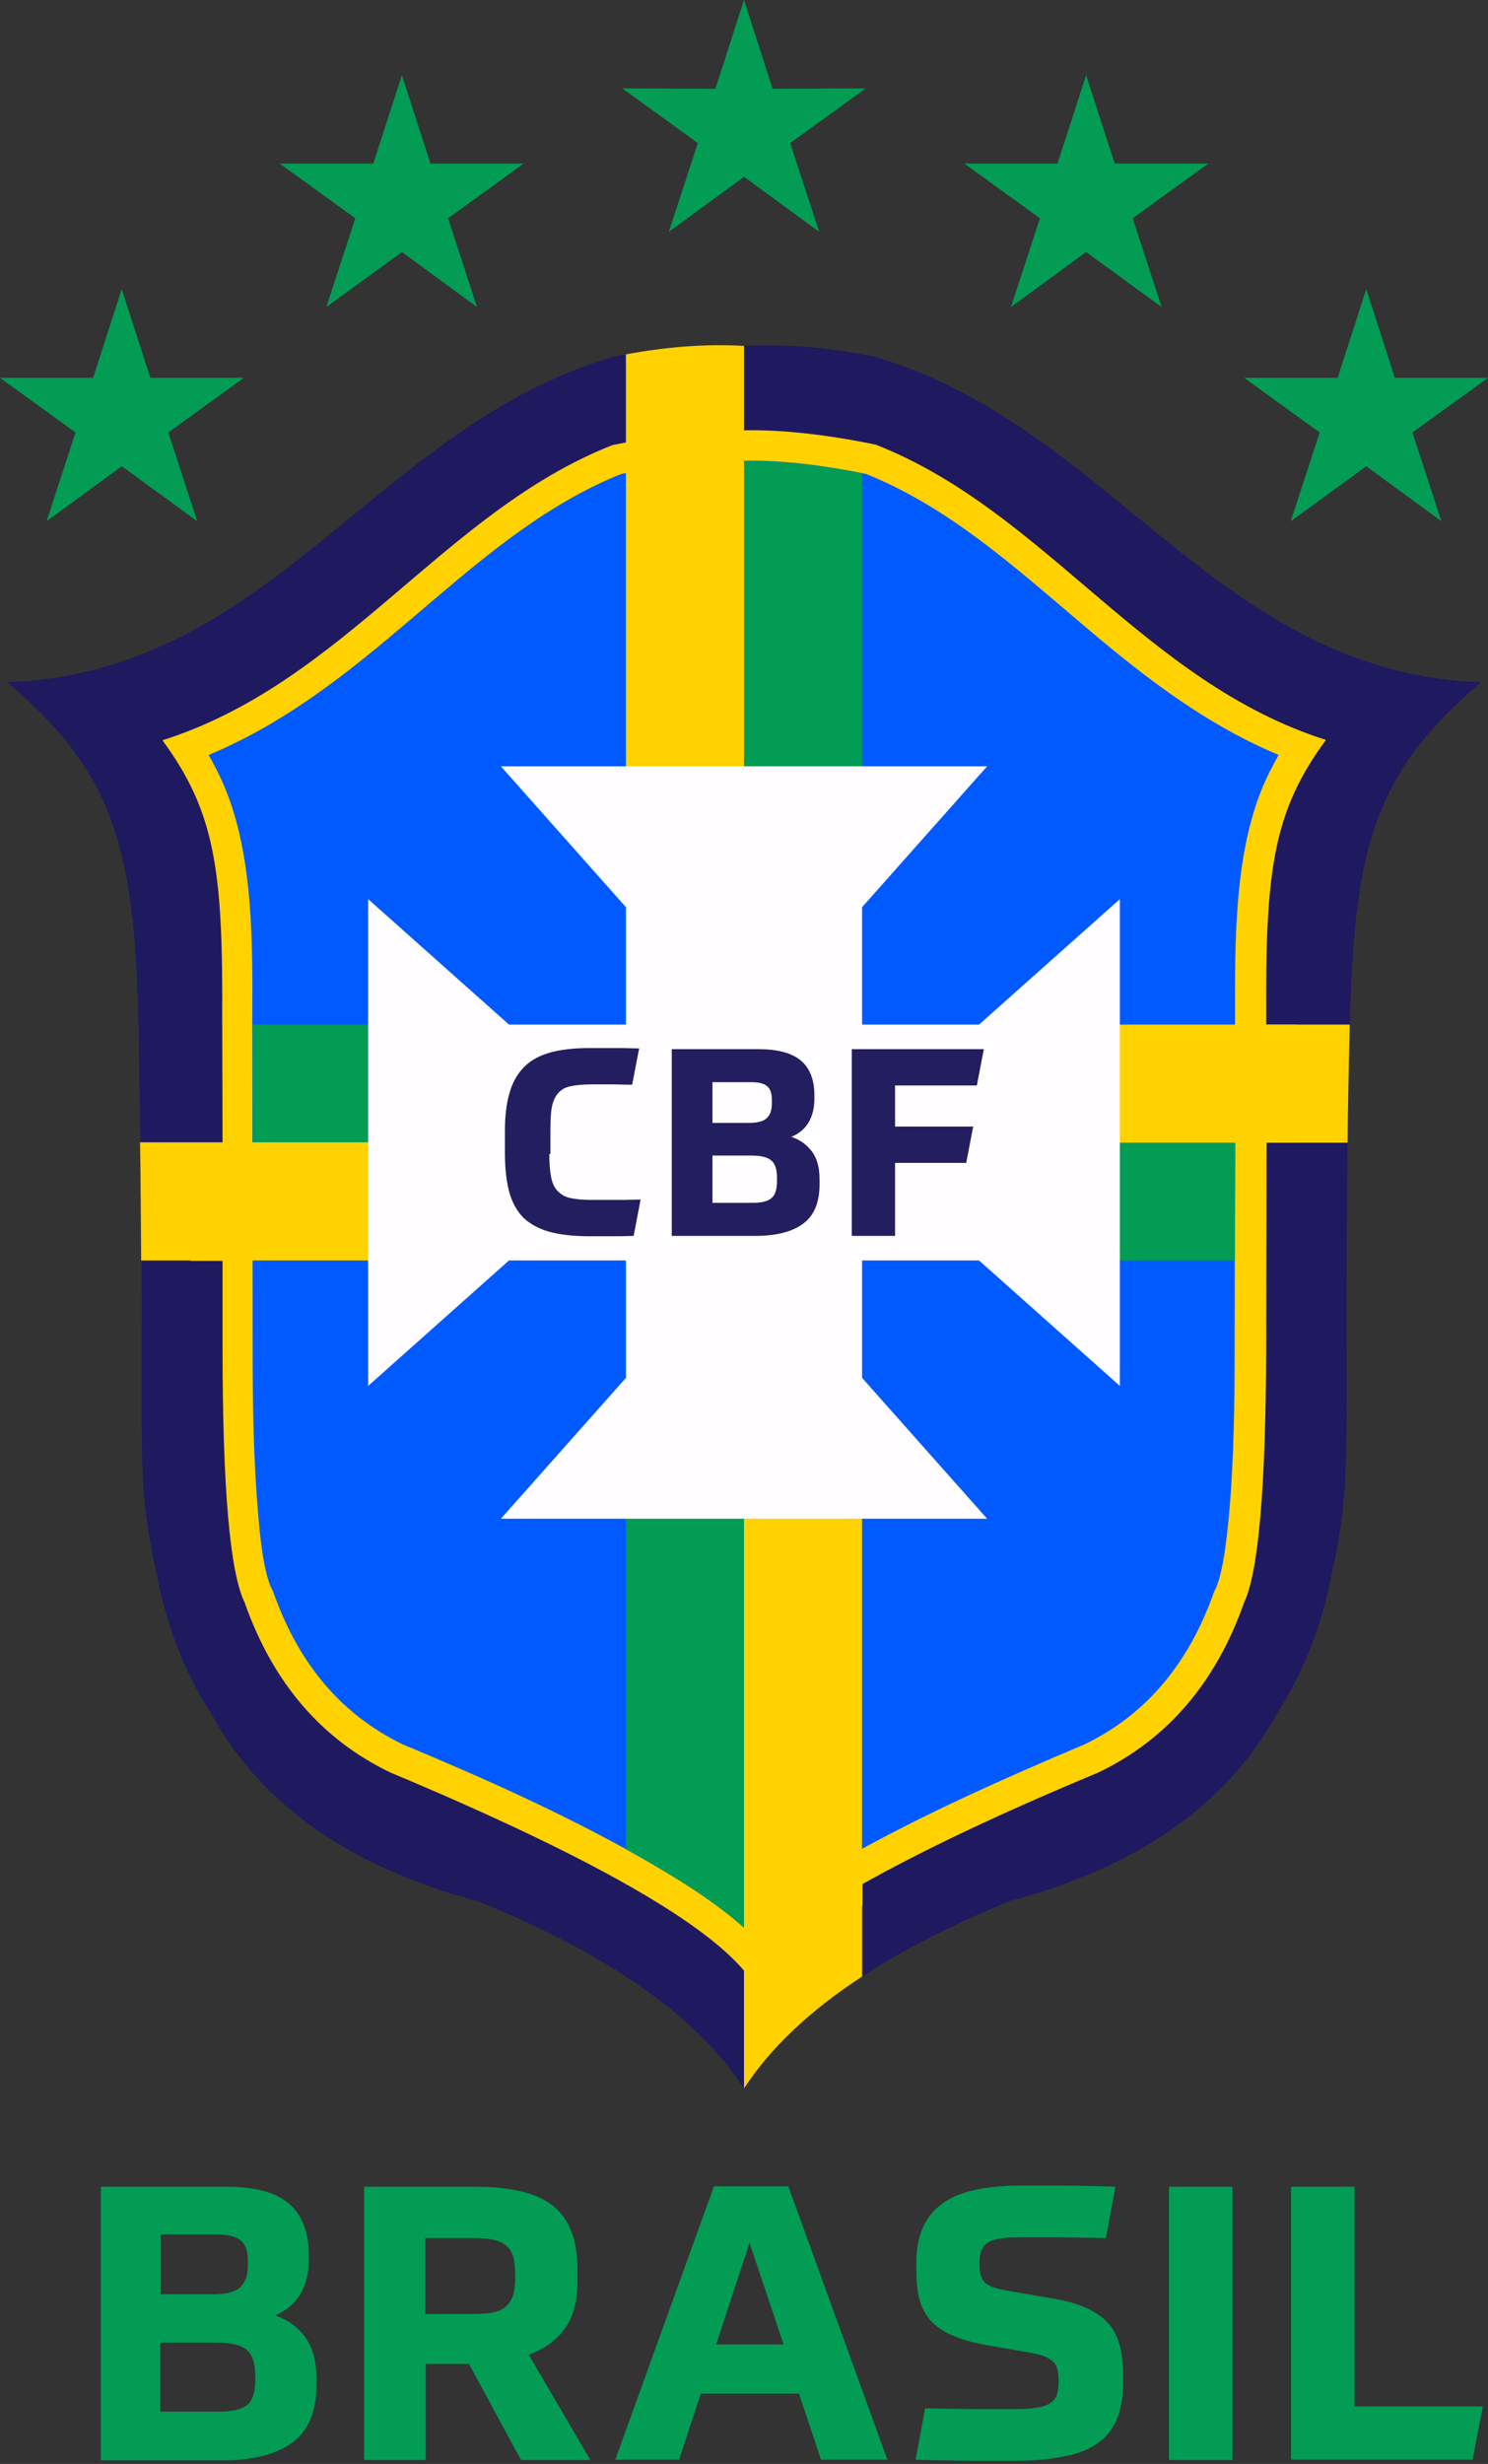 <svg width="116" height="192" viewBox="0 0 116 192" fill="none" xmlns="http://www.w3.org/2000/svg">
<rect x="0" y="0" width="116" height="192" fill="#333333" stroke="none"/>
<path fill-rule="evenodd" clip-rule="evenodd" d="M47.223 32.759C44.794 33.674 42.507 34.874 40.334 36.246C35.046 39.534 30.386 43.764 25.498 47.566C20.982 51.082 16.351 54.198 11.005 56.313C11.52 57.171 11.977 58.029 12.377 58.943C14.95 64.718 14.836 72.064 14.836 78.267C14.836 87.5 14.864 96.733 14.893 105.967C14.893 110.54 14.95 115.228 15.379 119.802C15.522 121.374 15.836 124.69 16.551 126.091L16.608 126.205L16.665 126.348C18.752 132.008 22.325 136.496 28.042 139.126C34.989 141.899 42.078 144.9 48.653 148.416C51.625 150.017 55.227 152.075 58 154.419C60.773 152.075 64.375 149.988 67.347 148.416C73.922 144.9 81.011 141.899 87.958 139.126C93.675 136.496 97.248 132.008 99.335 126.348L99.392 126.205L99.449 126.091C100.164 124.661 100.478 121.374 100.621 119.802C101.021 115.228 101.107 110.54 101.107 105.967C101.107 96.733 101.164 87.5 101.164 78.267C101.164 72.093 101.05 64.746 103.622 58.943C104.023 58.029 104.48 57.171 104.995 56.313C99.678 54.198 95.047 51.082 90.502 47.566C85.614 43.764 80.954 39.562 75.666 36.246C73.493 34.874 71.207 33.702 68.777 32.759C65.289 32.102 61.602 31.587 58.029 31.644H57.971H57.914C54.398 31.587 50.711 32.102 47.223 32.759Z" fill="#FFD200"/>
<path fill-rule="evenodd" clip-rule="evenodd" d="M48.424 36.933C46.28 37.79 44.25 38.905 42.306 40.163C37.618 43.221 33.474 47.138 29.129 50.682C25.098 53.97 21.01 56.857 16.265 58.829C16.723 59.63 17.123 60.43 17.494 61.287C19.753 66.662 19.695 73.493 19.667 79.268C19.667 87.872 19.695 96.448 19.695 105.052C19.695 109.311 19.753 113.685 20.124 117.944C20.238 119.402 20.524 122.489 21.182 123.804L21.239 123.918L21.296 124.033C23.154 129.321 26.327 133.466 31.387 135.924C37.561 138.497 43.85 141.298 49.682 144.586C52.312 146.072 55.513 147.987 57.971 150.188C60.43 147.987 63.631 146.072 66.261 144.586C72.093 141.327 78.382 138.526 84.556 135.924C89.616 133.466 92.789 129.321 94.647 124.033L94.704 123.918L94.761 123.804C95.39 122.489 95.676 119.402 95.819 117.944C96.19 113.685 96.247 109.34 96.247 105.052C96.247 96.448 96.305 87.872 96.276 79.268C96.276 73.522 96.19 66.69 98.448 61.287C98.82 60.43 99.22 59.63 99.678 58.829C94.961 56.857 90.845 53.97 86.814 50.682C82.469 47.138 78.324 43.221 73.636 40.163C71.692 38.905 69.663 37.79 67.519 36.933C64.432 36.304 61.144 35.846 58 35.904H57.943H57.886C54.798 35.846 51.511 36.332 48.424 36.933Z" fill="#005AFF"/>
<path fill-rule="evenodd" clip-rule="evenodd" d="M48.795 144.099C49.11 144.271 49.396 144.442 49.71 144.614C52.34 146.1 55.542 148.016 58 150.217V113.484H48.795V144.099Z" fill="#029C55"/>
<path fill-rule="evenodd" clip-rule="evenodd" d="M67.204 36.875C64.232 36.304 61.087 35.875 58.057 35.932H58V63.203H67.204V36.875Z" fill="#029C55"/>
<path fill-rule="evenodd" clip-rule="evenodd" d="M19.695 79.84C19.695 82.898 19.695 85.986 19.695 89.044H31.301V79.84H19.695Z" fill="#029C55"/>
<path fill-rule="evenodd" clip-rule="evenodd" d="M96.276 98.22C96.276 95.161 96.305 92.074 96.305 89.015H83.241V98.22H96.276Z" fill="#029C55"/>
<path fill-rule="evenodd" clip-rule="evenodd" d="M10.777 79.268C10.462 65.832 8.69 60.03 0.572 53.169C21.153 52.397 29.243 33.274 47.766 27.814C48.109 27.728 48.481 27.671 48.824 27.614V31.416V34.474C48.481 34.531 48.138 34.617 47.766 34.674C34.588 39.848 26.899 53.169 12.663 57.686C16.78 63.288 17.38 67.834 17.323 79.296L17.351 89.044H14.35H10.948C10.891 86.128 10.862 82.87 10.777 79.268ZM58 26.956C61.23 26.785 64.66 27.07 68.262 27.814C86.757 33.302 94.875 52.397 115.457 53.169C107.339 60.03 105.566 65.832 105.252 79.268V79.839H102.022H98.706V79.268C98.648 67.776 99.249 63.26 103.365 57.657C89.158 53.141 81.469 39.82 68.262 34.646C64.346 33.845 60.916 33.474 58 33.531V31.387V26.956ZM105.052 89.015C104.737 112.798 105.509 114.885 103.908 122.203C103.136 126.434 101.679 130.236 99.506 133.609C95.618 140.641 88.701 145.472 78.753 148.13C74.265 149.96 70.435 151.903 67.233 154.019V150.274V146.815C71.864 144.214 77.981 141.298 85.614 138.125C90.988 135.553 94.79 131.122 96.991 124.862C98.105 122.518 98.677 115.943 98.706 105.08L98.734 89.044H102.05H105.052V89.015ZM63.431 156.792C63.345 156.877 63.26 156.935 63.174 157.02C63.26 156.935 63.345 156.849 63.431 156.792ZM63.145 157.02C62.974 157.163 62.774 157.335 62.602 157.478C62.802 157.306 62.974 157.163 63.145 157.02ZM62.059 157.992C61.973 158.078 61.888 158.135 61.83 158.221C61.888 158.135 61.973 158.049 62.059 157.992ZM61.544 158.45C61.459 158.507 61.402 158.592 61.316 158.678C61.402 158.592 61.487 158.535 61.544 158.45ZM61.316 158.707C61.23 158.793 61.173 158.85 61.087 158.936C61.144 158.85 61.23 158.764 61.316 158.707ZM60.344 159.679C60.287 159.764 60.201 159.822 60.144 159.907C60.23 159.85 60.287 159.764 60.344 159.679ZM60.144 159.936C60.087 160.022 60.001 160.079 59.944 160.165C60.001 160.079 60.058 160.022 60.144 159.936ZM59.915 160.193C59.715 160.422 59.515 160.679 59.315 160.937C59.515 160.679 59.715 160.422 59.915 160.193ZM59.286 160.937C59.229 161.022 59.172 161.108 59.086 161.165C59.172 161.108 59.229 161.022 59.286 160.937ZM59.086 161.194C59.029 161.28 58.972 161.337 58.915 161.422C58.972 161.337 59.029 161.28 59.086 161.194ZM58.686 161.708C58.629 161.794 58.572 161.851 58.514 161.937L58.686 161.708ZM58.514 161.966C58.457 162.051 58.4 162.109 58.343 162.194C58.4 162.109 58.457 162.051 58.514 161.966ZM58.343 162.223C58.286 162.309 58.229 162.366 58.172 162.452C58.229 162.394 58.286 162.309 58.343 162.223ZM58.172 162.48C58.114 162.566 58.057 162.652 58 162.737C54.398 157.192 47.509 152.304 37.276 148.159C27.328 145.5 20.41 140.669 16.522 133.637C14.35 130.264 12.892 126.462 12.12 122.232C10.748 116 11.091 113.57 11.034 98.249H14.35H17.351V105.08C17.351 115.943 17.923 122.518 19.067 124.862C21.268 131.122 25.069 135.553 30.444 138.125C45.394 144.385 54.598 149.531 58 153.561V158.164V162.737C58.057 162.652 58.114 162.566 58.172 162.48Z" fill="#1F1960"/>
<path fill-rule="evenodd" clip-rule="evenodd" d="M29.729 98.22V89.015H17.323H14.321H10.92C10.977 92.531 10.977 95.561 11.005 98.22H14.321H17.323H29.729Z" fill="#FFD200"/>
<path fill-rule="evenodd" clip-rule="evenodd" d="M101.993 79.84H98.677H85.471V89.044H98.677H101.993H105.052C105.08 86.271 105.138 83.241 105.223 79.84H101.993Z" fill="#FFD200"/>
<path fill-rule="evenodd" clip-rule="evenodd" d="M48.795 62.031H58V33.531V31.387V26.956C55.084 26.785 52.026 27.013 48.795 27.613V31.415V34.474V62.031Z" fill="#FFD200"/>
<path fill-rule="evenodd" clip-rule="evenodd" d="M67.204 150.274V146.815V116.572H58V153.561V158.163V162.737C60.03 159.621 63.088 156.706 67.204 154.019V150.274Z" fill="#FFD200"/>
<path fill-rule="evenodd" clip-rule="evenodd" d="M39.048 59.715H76.952L67.205 70.692V79.839H76.323L87.3 70.063V107.996L76.323 98.22H67.205V107.367L76.952 118.344H39.048L48.795 107.367V98.22H39.677L28.7 107.996V70.063L39.677 79.839H48.795V70.692L39.048 59.715Z" fill="#FFFDFF"/>
<path fill-rule="evenodd" clip-rule="evenodd" d="M58 0L60.23 6.918L67.49 6.889L61.602 11.148L63.86 18.066L58 13.778L52.14 18.066L54.398 11.148L48.51 6.889L55.77 6.918L58 0Z" fill="#029C55"/>
<path fill-rule="evenodd" clip-rule="evenodd" d="M31.33 5.86L33.559 12.749H40.82L34.931 17.009L37.19 23.926L31.33 19.638L25.441 23.926L27.699 17.009L21.811 12.749H29.1L31.33 5.86Z" fill="#029C55"/>
<path fill-rule="evenodd" clip-rule="evenodd" d="M9.49 22.525L11.72 29.443H19.009L13.121 33.702L15.379 40.62L9.49 36.332L3.63 40.62L5.889 33.702L0 29.443H7.261L9.49 22.525Z" fill="#029C55"/>
<path fill-rule="evenodd" clip-rule="evenodd" d="M84.67 5.86L82.441 12.749H75.18L81.069 17.009L78.81 23.926L84.67 19.638L90.559 23.926L88.301 17.009L94.189 12.749H86.9L84.67 5.86Z" fill="#029C55"/>
<path fill-rule="evenodd" clip-rule="evenodd" d="M106.51 22.525L104.28 29.443H96.991L102.879 33.702L100.621 40.62L106.51 36.332L112.37 40.62L110.111 33.702L116 29.443H108.739L106.51 22.525Z" fill="#029C55"/>
<path d="M42.821 89.93C42.821 90.673 42.878 91.273 42.964 91.731C43.05 92.188 43.221 92.56 43.479 92.817C43.736 93.074 44.05 93.274 44.479 93.36C44.908 93.446 45.451 93.503 46.108 93.503C46.337 93.503 46.566 93.503 46.794 93.503C47.023 93.503 47.309 93.503 47.595 93.503C47.881 93.503 48.224 93.503 48.595 93.503C48.967 93.503 49.424 93.475 49.939 93.475L49.396 96.305C48.538 96.333 47.881 96.333 47.366 96.333C46.852 96.333 46.394 96.333 45.937 96.333C44.736 96.333 43.707 96.219 42.85 95.99C42.021 95.761 41.335 95.39 40.82 94.904C40.306 94.389 39.934 93.732 39.705 92.903C39.477 92.074 39.362 91.045 39.362 89.844V88.158C39.362 86.957 39.477 85.957 39.734 85.128C39.963 84.299 40.363 83.641 40.877 83.127C41.392 82.612 42.078 82.24 42.907 82.012C43.736 81.783 44.765 81.669 45.937 81.669C46.137 81.669 46.366 81.669 46.623 81.669C46.88 81.669 47.138 81.669 47.452 81.669C47.766 81.669 48.109 81.669 48.481 81.669C48.881 81.669 49.31 81.697 49.825 81.697L49.281 84.527C48.767 84.527 48.252 84.499 47.709 84.499C47.166 84.499 46.623 84.499 46.108 84.499C45.451 84.499 44.908 84.556 44.479 84.642C44.05 84.727 43.736 84.927 43.507 85.185C43.279 85.442 43.107 85.814 43.021 86.271C42.935 86.728 42.907 87.329 42.907 88.1V89.93H42.821ZM52.397 81.754H59.086C60.601 81.754 61.716 82.04 62.431 82.641C63.145 83.241 63.488 84.156 63.488 85.356V85.585C63.488 87.071 62.888 88.1 61.688 88.586C62.374 88.815 62.917 89.215 63.317 89.758C63.717 90.302 63.889 91.016 63.889 91.931V92.302C63.889 93.703 63.46 94.732 62.602 95.361C61.745 95.99 60.516 96.305 58.886 96.305H52.369V81.754H52.397ZM55.542 93.732H58.629C59.343 93.732 59.858 93.617 60.144 93.36C60.43 93.132 60.573 92.674 60.573 92.045V91.788C60.573 91.13 60.43 90.673 60.115 90.416C59.801 90.159 59.286 90.044 58.543 90.044H55.542V93.732ZM55.542 84.327V87.5H58.372C59.029 87.5 59.515 87.386 59.772 87.129C60.058 86.871 60.172 86.5 60.172 85.957V85.699C60.172 85.213 60.058 84.842 59.801 84.642C59.544 84.413 59.115 84.327 58.515 84.327H55.542ZM69.777 96.305H66.404V81.754H76.695L76.152 84.584H69.777V87.786H75.866L75.323 90.616H69.777V96.305Z" fill="#231E60"/>
<path d="M7.861 170.398H17.637C19.867 170.398 21.496 170.827 22.525 171.713C23.555 172.599 24.069 173.914 24.069 175.687V176.03C24.069 178.231 23.183 179.689 21.439 180.432C22.468 180.775 23.24 181.346 23.812 182.147C24.383 182.947 24.669 184.005 24.669 185.32V185.863C24.669 187.921 24.04 189.408 22.811 190.322C21.553 191.237 19.753 191.723 17.38 191.723H7.861V170.398ZM12.521 187.921H17.037C18.095 187.921 18.838 187.75 19.267 187.407C19.695 187.064 19.895 186.406 19.895 185.491V185.091C19.895 184.148 19.667 183.462 19.209 183.09C18.752 182.719 17.98 182.547 16.894 182.547H12.492V187.921H12.521ZM12.521 174.143V178.774H16.665C17.637 178.774 18.323 178.602 18.724 178.231C19.124 177.859 19.324 177.316 19.324 176.516V176.144C19.324 175.429 19.152 174.915 18.781 174.6C18.409 174.286 17.78 174.114 16.894 174.114H12.521V174.143ZM45.022 177.716C45.022 179.26 44.708 180.518 44.05 181.432C43.393 182.347 42.45 183.033 41.22 183.49L46.023 191.694H40.62L36.561 184.205H33.188V191.694H28.385V170.398H36.961C38.39 170.398 39.62 170.513 40.649 170.77C41.678 170.999 42.507 171.399 43.136 171.913C43.793 172.428 44.25 173.114 44.565 173.943C44.879 174.772 45.022 175.772 45.022 176.944V177.716ZM40.163 177.202C40.163 176.63 40.105 176.173 39.991 175.801C39.877 175.429 39.677 175.143 39.419 174.943C39.162 174.743 38.819 174.6 38.39 174.515C37.962 174.429 37.418 174.4 36.79 174.4H33.159V180.317H36.79C37.418 180.317 37.962 180.289 38.39 180.203C38.819 180.117 39.162 179.974 39.419 179.746C39.677 179.517 39.877 179.231 39.991 178.86C40.105 178.488 40.163 178.031 40.163 177.43V177.202ZM62.288 186.52H54.627L52.94 191.666H47.967L55.656 170.37H61.459L69.177 191.666H64.003L62.288 186.52ZM55.828 182.69H61.087L58.429 174.772L55.828 182.69ZM82.126 179.117C83.155 179.288 84.041 179.546 84.728 179.86C85.413 180.174 85.985 180.575 86.414 181.061C86.843 181.547 87.129 182.118 87.3 182.804C87.472 183.462 87.557 184.234 87.557 185.12V185.577C87.557 186.663 87.415 187.578 87.129 188.35C86.843 189.122 86.385 189.751 85.728 190.265C85.07 190.78 84.213 191.151 83.127 191.38C82.04 191.609 80.725 191.752 79.153 191.752C78.696 191.752 78.21 191.752 77.724 191.752C77.238 191.752 76.666 191.752 76.066 191.752C75.466 191.752 74.78 191.752 74.008 191.723C73.236 191.723 72.379 191.694 71.378 191.666L72.121 187.664C73.694 187.692 75.037 187.721 76.152 187.721C77.267 187.721 78.267 187.721 79.21 187.721C79.868 187.721 80.411 187.692 80.84 187.607C81.269 187.55 81.612 187.435 81.869 187.264C82.126 187.092 82.298 186.892 82.383 186.635C82.469 186.378 82.526 186.035 82.526 185.606C82.526 185.234 82.498 184.92 82.441 184.662C82.383 184.405 82.269 184.176 82.098 184.034C81.926 183.862 81.697 183.719 81.412 183.605C81.126 183.49 80.725 183.405 80.268 183.319L77.124 182.776C75.98 182.576 75.008 182.318 74.294 182.004C73.55 181.69 72.979 181.289 72.55 180.832C72.121 180.346 71.835 179.774 71.664 179.117C71.492 178.459 71.435 177.688 71.435 176.801V176.315C71.435 175.372 71.578 174.515 71.864 173.771C72.15 173.028 72.607 172.399 73.236 171.885C73.865 171.37 74.694 170.97 75.723 170.713C76.752 170.455 78.01 170.313 79.468 170.313C80.011 170.313 80.525 170.313 81.04 170.313C81.555 170.313 82.098 170.313 82.698 170.313C83.298 170.313 83.927 170.312 84.613 170.341C85.299 170.341 86.071 170.37 86.957 170.398L86.214 174.4C84.67 174.372 83.327 174.343 82.24 174.343C81.154 174.343 80.182 174.343 79.353 174.343C78.753 174.343 78.267 174.372 77.867 174.457C77.467 174.515 77.152 174.629 76.952 174.8C76.724 174.943 76.581 175.143 76.495 175.401C76.409 175.658 76.352 175.972 76.352 176.344C76.352 176.687 76.38 176.973 76.438 177.202C76.495 177.43 76.581 177.63 76.724 177.802C76.866 177.973 77.095 178.088 77.352 178.202C77.638 178.316 78.01 178.402 78.467 178.488L82.126 179.117ZM96.076 170.398V191.694H91.131V170.398H96.076ZM105.595 170.398V187.521H115.6L114.799 191.666H100.65V170.398H105.595Z" fill="#029C55"/>
</svg>
